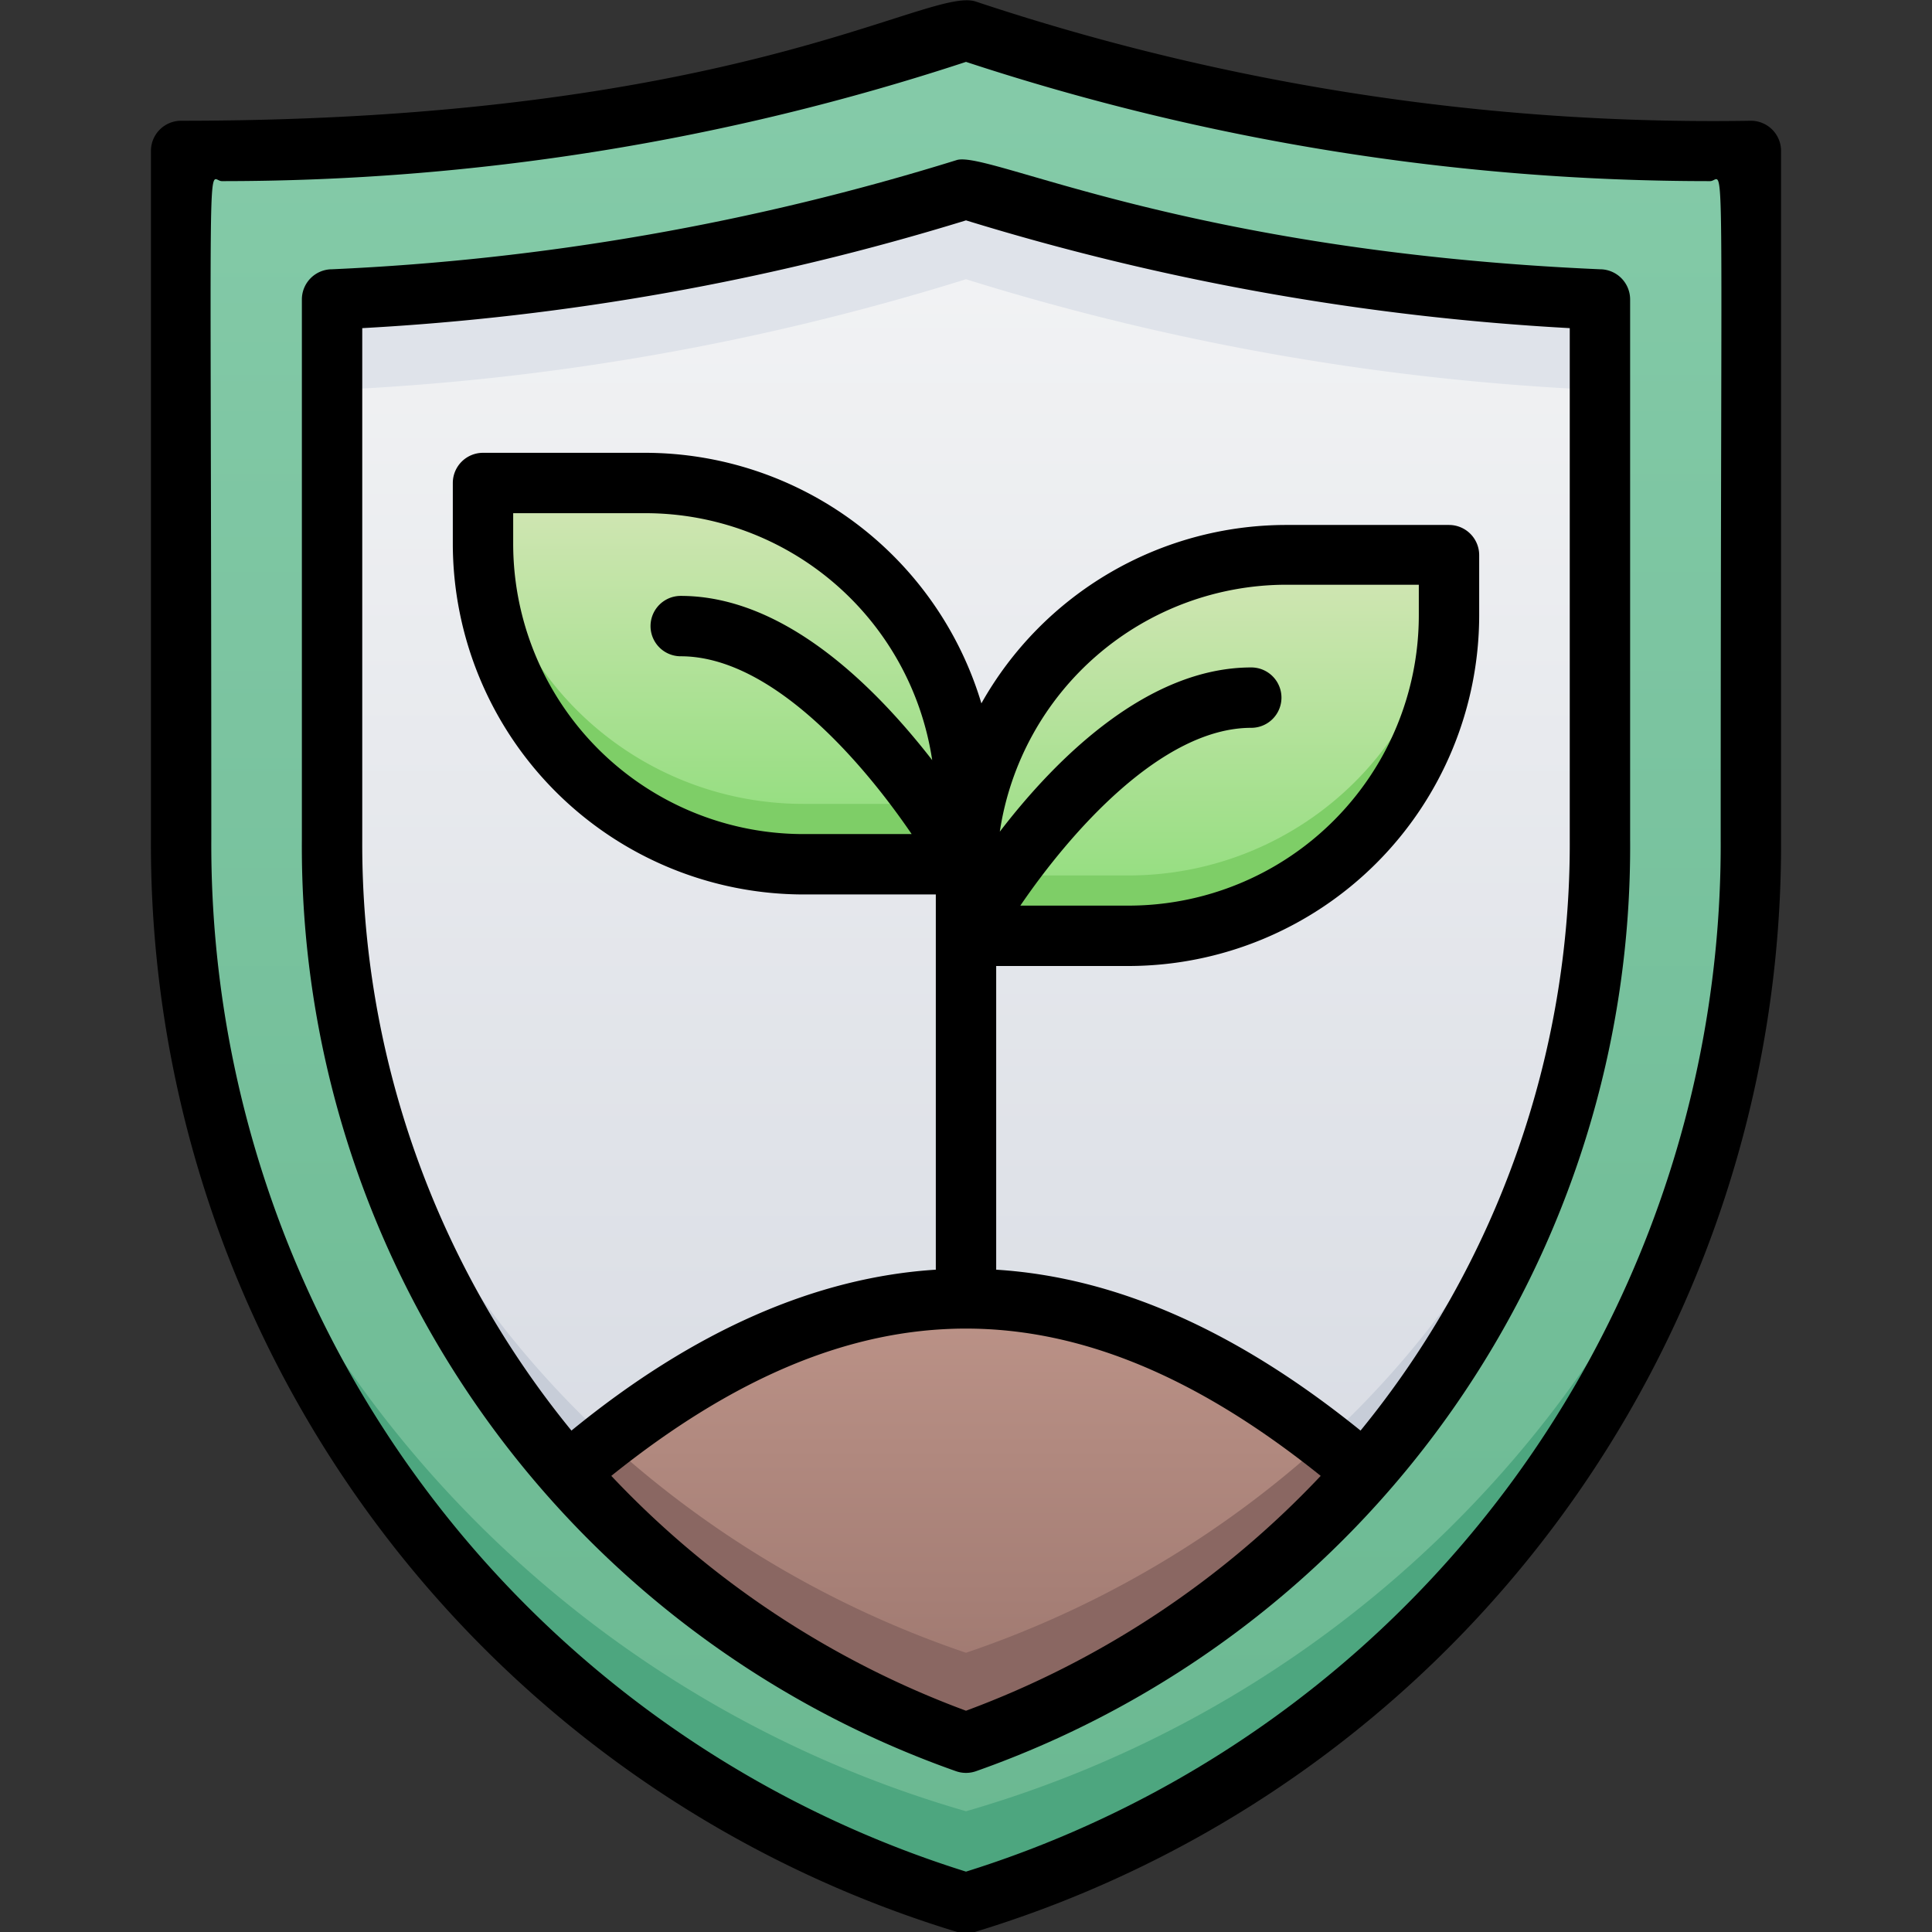 <svg xmlns="http://www.w3.org/2000/svg" xmlns:xlink="http://www.w3.org/1999/xlink" viewBox="0 0 64 64"><rect x="0" y="0" width="64" height="64" fill="#333333" stroke="none"/><defs><style>.cls-1{fill:url(#linear-gradient);}.cls-2{fill:url(#linear-gradient-2);}.cls-3{fill:#4da67f;}.cls-4{fill:url(#linear-gradient-3);}.cls-5{fill:#dfe3ea;}.cls-6{fill:url(#linear-gradient-4);}.cls-7{fill:url(#linear-gradient-5);}.cls-8{fill:#7ece67;}.cls-9{fill:url(#linear-gradient-6);}.cls-10{fill:#c7cdd8;}.cls-11{fill:#8a6762;}</style><linearGradient id="linear-gradient" x1="32" y1="63" x2="32" y2="1" gradientUnits="userSpaceOnUse"><stop offset="0" stop-color="#e9a254"/><stop offset="1" stop-color="#f4bb79"/></linearGradient><linearGradient id="linear-gradient-2" x1="32" y1="63" x2="32" y2="1" gradientUnits="userSpaceOnUse"><stop offset="0" stop-color="#6ab891"/><stop offset="1" stop-color="#85cba9"/></linearGradient><linearGradient id="linear-gradient-3" x1="32" y1="57.73" x2="32" y2="6.25" gradientUnits="userSpaceOnUse"><stop offset="0" stop-color="#d4d8e1"/><stop offset="1" stop-color="#f3f4f5"/></linearGradient><linearGradient id="linear-gradient-4" x1="24" y1="28.63" x2="24" y2="16" gradientUnits="userSpaceOnUse"><stop offset="0" stop-color="#8cdd79"/><stop offset="1" stop-color="#d4e6b6"/></linearGradient><linearGradient id="linear-gradient-5" x1="40" y1="31" x2="40" y2="18.37" gradientTransform="translate(80 49.37) rotate(-180)" xlink:href="#linear-gradient-4"/><linearGradient id="linear-gradient-6" x1="32" y1="57.73" x2="32" y2="43" gradientUnits="userSpaceOnUse"><stop offset="0" stop-color="#9b756d"/><stop offset="1" stop-color="#bc9388"/></linearGradient></defs><title>Protection</title><g id="Protection"><path class="cls-1" d="M32,63A36.84,36.84,0,0,1,6,27.8V5A78.39,78.39,0,0,0,32,1,78.35,78.35,0,0,0,58,5V27.8A36.84,36.84,0,0,1,32,63Z"/><path class="cls-2" d="M32,63A36.84,36.84,0,0,1,6,27.8V5A78.39,78.39,0,0,0,32,1,78.35,78.35,0,0,0,58,5V27.8A36.84,36.84,0,0,1,32,63Z"/><path class="cls-3" d="M56.79,37.11A36.83,36.83,0,0,1,32,63,36.83,36.83,0,0,1,7.21,37.11,37.61,37.61,0,0,0,32,60,37.61,37.61,0,0,0,56.79,37.11Z"/><path class="cls-4" d="M32,57.73A31.66,31.66,0,0,1,11,27.8V9.92A82.48,82.48,0,0,0,32,6.25,82.48,82.48,0,0,0,53,9.92V27.8A31.66,31.66,0,0,1,32,57.73Z"/><path class="cls-5" d="M53,9.92v3A82.48,82.48,0,0,1,32,9.25a82.48,82.48,0,0,1-21,3.67v-3A82.48,82.48,0,0,0,32,6.25,82.48,82.48,0,0,0,53,9.92Z"/><path class="cls-6" d="M16,16h5.39A10.61,10.61,0,0,1,32,26.61v2a0,0,0,0,1,0,0H26.61A10.61,10.61,0,0,1,16,18V16A0,0,0,0,1,16,16Z"/><path class="cls-7" d="M42.61,18.37H48a0,0,0,0,1,0,0v2A10.61,10.61,0,0,1,37.39,31H32a0,0,0,0,1,0,0V29A10.61,10.61,0,0,1,42.61,18.37Z" transform="translate(80 49.37) rotate(180)"/><path class="cls-8" d="M32,26.63v2H26.61A10.61,10.61,0,0,1,16,18V16A10.61,10.61,0,0,0,26.61,26.63Z"/><path class="cls-8" d="M48,18.39v2A10.61,10.61,0,0,1,37.39,31H32V29h5.39A10.61,10.61,0,0,0,48,18.39Z"/><path class="cls-9" d="M45.17,48.75a31.31,31.31,0,0,1-13.17,9,31.3,31.3,0,0,1-13.17-9C27.77,41.26,35.8,40.9,45.17,48.75Z"/><path class="cls-10" d="M20.13,47.7c-.44.34-.87.69-1.3,1a31.44,31.44,0,0,1-6.83-13A31.46,31.46,0,0,0,20.13,47.7Z"/><path class="cls-10" d="M52,35.75a31.44,31.44,0,0,1-6.83,13c-.43-.36-.86-.71-1.3-1A31.46,31.46,0,0,0,52,35.75Z"/><path class="cls-11" d="M45.17,48.75a31.31,31.31,0,0,1-13.17,9,31.3,31.3,0,0,1-13.17-9c.43-.36.86-.71,1.3-1a33.67,33.67,0,0,0,11.87,7,33.67,33.67,0,0,0,11.87-7C44.31,48,44.74,48.39,45.17,48.75Z"/><path d="M53,8.92C39.28,8.32,32.77,5,31.7,5.3A82,82,0,0,1,11,8.92a1,1,0,0,0-1,1V27.8A32.47,32.47,0,0,0,31.66,58.67a1,1,0,0,0,.68,0A32.47,32.47,0,0,0,54,27.8V9.92A1,1,0,0,0,53,8.92ZM32,56.67a30.86,30.86,0,0,1-11.75-7.78c8.07-6.48,15.37-6.53,23.5,0A30.86,30.86,0,0,1,32,56.67Zm9.45-34.56c-3.43,0-6.46,3-8.33,5.44a9.61,9.61,0,0,1,9.49-8.18H47v1A9.62,9.62,0,0,1,37.39,30H33.8c1.65-2.42,4.68-5.89,7.65-5.89A1,1,0,0,0,41.45,22.11Zm-18.9-.37c3,0,6,3.47,7.65,5.89H26.61A9.62,9.62,0,0,1,17,18V17h4.39a9.61,9.61,0,0,1,9.49,8.18C29,22.76,26,19.74,22.55,19.74A1,1,0,0,0,22.55,21.74ZM52,27.8a30.71,30.71,0,0,1-6.93,19.59C41,44.1,37,42.31,33,42.06V32h4.39A11.63,11.63,0,0,0,49,20.39v-2a1,1,0,0,0-1-1H42.61a11.59,11.59,0,0,0-10.1,5.91A11.64,11.64,0,0,0,21.39,15H16a1,1,0,0,0-1,1v2A11.63,11.63,0,0,0,26.61,29.63H31V42.06c-3.95.25-8,2-12.07,5.33A30.71,30.71,0,0,1,12,27.8V10.87A83.41,83.41,0,0,0,32,7.3a83.5,83.5,0,0,0,20,3.57Z"/><path d="M58,4A77.23,77.23,0,0,1,32.32.05C30.76-.46,24.4,4,6,4A1,1,0,0,0,5,5V27.8A37.65,37.65,0,0,0,31.71,64a1.14,1.14,0,0,0,.58,0A37.65,37.65,0,0,0,59,27.8V5A1,1,0,0,0,58,4ZM57,27.8A35.64,35.64,0,0,1,32,62,35.64,35.64,0,0,1,7,27.8C7,3.61,6.84,6,7.35,6A78.79,78.79,0,0,0,32,2.05,78.79,78.79,0,0,0,56.65,6C57.16,6,57,3.61,57,27.8Z"/></g></svg>